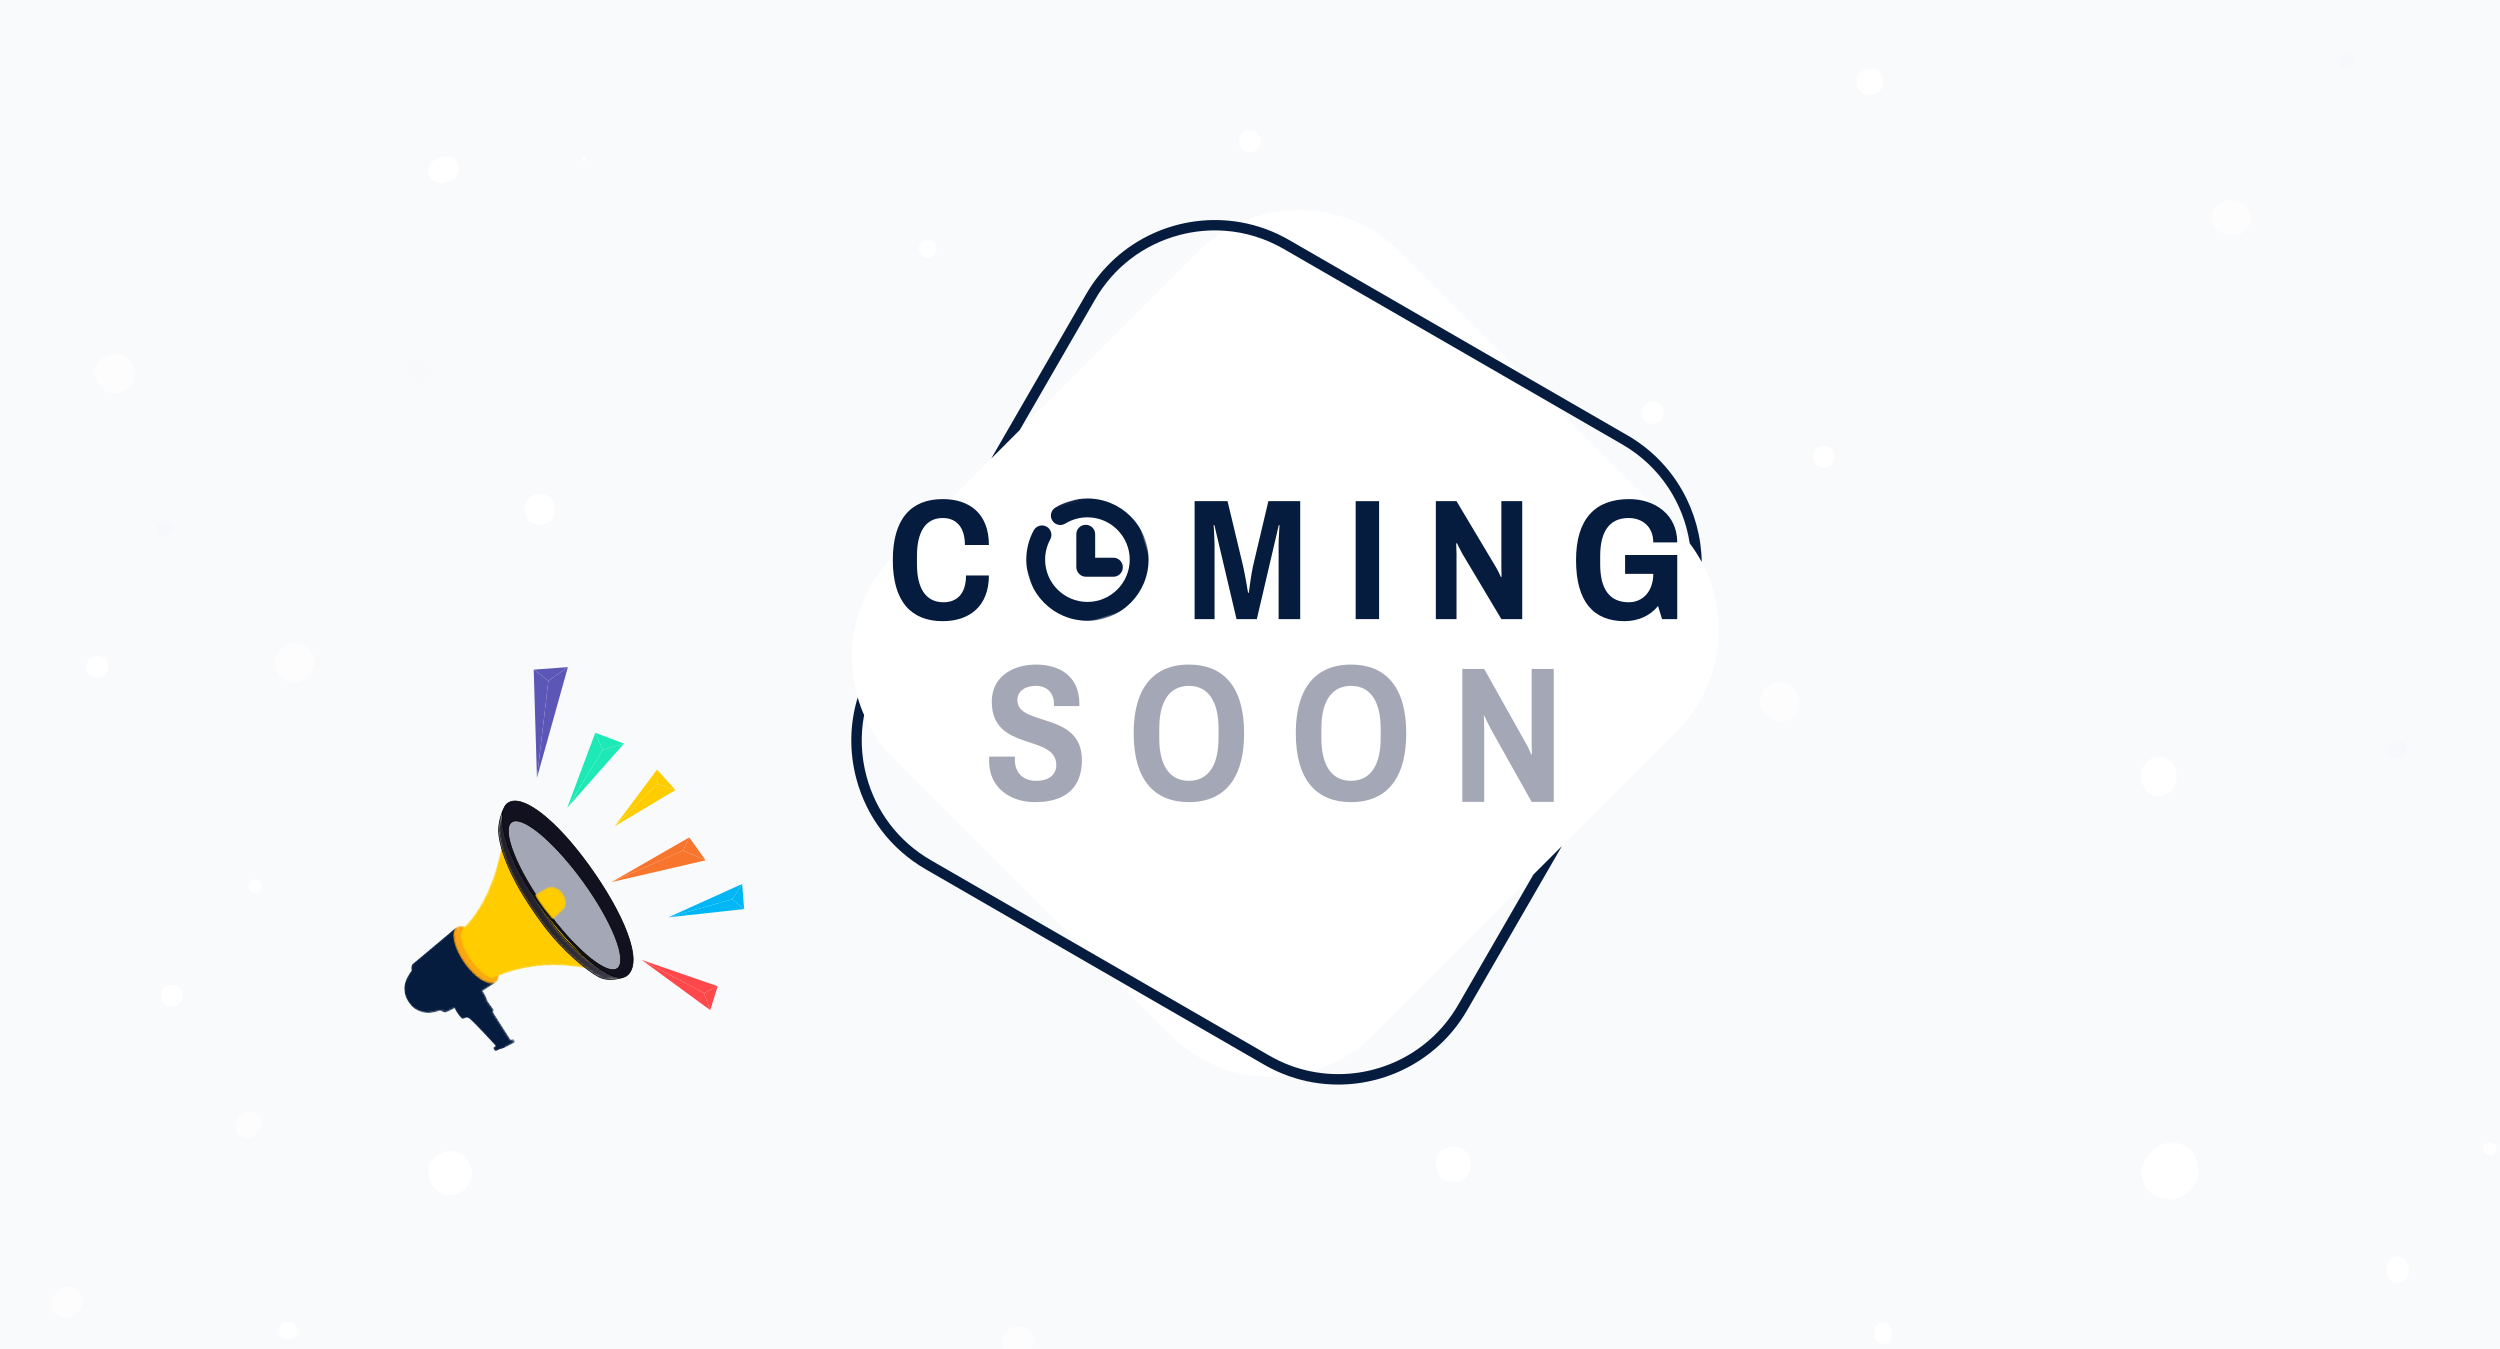 <?xml version="1.0" encoding="UTF-8"?>
<svg width="1112px" height="600px" viewBox="0 0 1112 600" version="1.1" xmlns="http://www.w3.org/2000/svg" xmlns:xlink="http://www.w3.org/1999/xlink">
    <!-- Generator: Sketch 52.6 (67491) - http://www.bohemiancoding.com/sketch -->
    <title>Rainbow Coming soon</title>
    <desc>Created with Sketch.</desc>
    <defs>
        <polygon id="path-1" points="0 0.507 7.507 0.507 7.507 7.136 0 7.136"></polygon>
        <polygon id="path-3" points="0 0.634 9.384 0.634 9.384 8.921 0 8.921"></polygon>
        <polygon id="path-5" points="0 0.507 7.507 0.507 7.507 7.136 0 7.136"></polygon>
        <path d="M3.83,17.512 C11.928,24.627 20.015,16.083 20.015,16.083 C20.015,16.083 16.349,5.01 3.494,0.311 C3.494,0.311 -4.268,10.386 3.83,17.512" id="path-7"></path>
        <path d="M3.83,17.512 C5.028,18.56 6.227,19.269 7.393,19.715 C9.848,18.316 11.953,16.276 13.484,13.331 C14.588,10.948 14.362,8.595 13.408,6.417 C10.97,4.104 7.736,1.86 3.494,0.311 C3.494,0.311 -4.268,10.386 3.83,17.512" id="path-9"></path>
        <polygon id="path-11" points="0 0.117 20.199 0.117 20.199 20.487 0 20.487"></polygon>
        <path d="M1.348,22.441 C-0.475,24.86 8.043,38.572 20.274,39.964 C22.185,40.157 39.054,21.59 39.054,21.59 C39.054,21.59 25.452,18.809 16.222,1.988 C16.222,1.988 3.172,20.022 1.348,22.441" id="path-13"></path>
        <path d="M1.348,22.441 C-0.088,24.352 4.919,33.309 13.119,37.673 C16.733,34.3 20.029,30.554 23.037,26.487 C25.869,22.463 26.49,18.33 25.913,14.248 C22.631,11.372 19.2,7.411 16.222,1.988 C16.222,1.988 3.172,20.022 1.348,22.441" id="path-15"></path>
        <path d="M1.692,1.82 C-0.647,4.539 2.576,11.149 8.891,16.576 C15.206,22.003 22.218,24.203 24.561,21.48 C26.9,18.761 23.676,12.154 17.362,6.728 C12.885,2.88 8.058,0.654 4.791,0.654 C3.453,0.654 2.375,1.031 1.692,1.82" id="path-17"></path>
        <linearGradient x1="11.904%" y1="63.058%" x2="88.093%" y2="36.948%" id="linearGradient-19">
            <stop stop-color="#FFA511" offset="0%"></stop>
            <stop stop-color="#F4AE11" offset="100%"></stop>
        </linearGradient>
        <path d="M1.692,1.82 C-0.647,4.539 2.576,11.149 8.891,16.576 C14.705,21.575 21.115,23.834 23.918,22.032 C11.347,19.152 0.493,6.771 3.552,0.782 C2.781,0.954 2.149,1.29 1.692,1.82" id="path-20"></path>
        <path d="M0.486,50.327 C-0.636,57.472 15.714,69.904 19.562,67.178 C41.535,50.189 66.07,53.412 66.07,53.412 C62.931,46.216 31.782,4.451 8.219,2.967 C11.665,36.098 0.899,48.164 0.486,50.327" id="path-22"></path>
        <path d="M2.16,10.579 C3.351,15.03 9.205,28.102 31.753,46.454 C42.953,55.571 55.626,61.51 61.301,62.844 C66.034,63.962 71.461,60.538 71.461,60.538 C71.461,60.538 52.425,60.823 31.544,41.506 C10.663,22.189 3.209,9.041 1.816,1.462 C1.816,1.462 0.961,6.132 2.16,10.579" id="path-24"></path>
        <linearGradient x1="26.8%" y1="64.807%" x2="66.612%" y2="36.133%" id="linearGradient-26">
            <stop stop-color="#1A1826" offset="0%"></stop>
            <stop stop-color="#4B4954" offset="100%"></stop>
        </linearGradient>
        <path d="M3.113,4.955 C-1.834,10.828 8.993,29.523 28.507,45.968 C38.783,54.625 49.29,61.539 57.625,65.27 C58.659,64.188 59.613,63.034 60.465,61.806 C65.314,54.815 65.142,47.251 62.325,40.037 C57.402,34.391 51.321,28.511 44.722,22.953 C29.684,10.276 16.046,2.96 8.321,2.96 C6.022,2.96 4.246,3.607 3.113,4.955" id="path-27"></path>
        <path d="M0.669,1.977 C2.16,6.965 2.383,12.052 1.63,16.96 C6,22.639 12.326,29.18 19.891,35.553 C29.136,43.34 38.316,49.279 45.35,52.356 C49.461,50.839 53.66,49.98 57.914,50.309 C56.993,43.896 47.218,31.53 33.222,19.737 C20.165,8.734 7.247,1.436 0.311,0.647 C0.435,1.155 0.629,1.615 0.669,1.977" id="path-29"></path>
        <path d="M8.208,3.676 C6.647,4.451 2.781,8.745 2.781,8.745 C5.069,11.745 13.061,17.417 13.061,17.417 C13.061,17.417 16.335,13.006 17.11,11.321 C17.884,9.633 16.631,6.633 14.482,4.871 C13.101,3.738 11.544,3.249 10.196,3.252 C9.446,3.252 8.763,3.402 8.208,3.676" id="path-31"></path>
        <path d="M8.208,3.676 C6.647,4.451 2.781,8.745 2.781,8.745 C4.118,10.503 7.934,13.572 10.437,15.487 C11.716,14.457 14.679,11.233 15.44,9.717 C16.203,8.277 16.81,7.17 15.531,5.916 C15.217,5.54 14.866,5.186 14.482,4.871 C13.101,3.738 11.544,3.252 10.196,3.252 C9.446,3.252 8.763,3.402 8.208,3.676" id="path-33"></path>
        <path d="M2.997,5.284 C-2.141,11.248 9.922,30.547 29.691,47.565 C49.458,64.583 65.014,72.37 71.662,68.153 C75.707,65.588 74.746,60.205 73.474,57.011 C74.494,60.289 75.016,63.443 72.758,65.745 C67.433,71.172 49.191,61.546 30.349,45.321 C11.504,29.103 0.252,11.281 5.211,5.522 C6.826,3.651 9.954,3.282 14.087,4.199 C11.913,3.537 10.009,3.216 8.387,3.216 C5.964,3.216 4.162,3.928 2.997,5.284" id="path-35"></path>
        <path d="M1.407,12.823 C0.738,14.457 5.862,18.827 6.771,18.78 C7.689,18.728 7.886,17.314 9.578,17.87 C11.27,18.429 24.195,26.987 24.195,26.987 C24.195,26.987 23.041,27.773 23.267,28.08 C23.494,28.383 23.888,29.118 24.488,29.067 C25.083,29.019 26.11,27.85 26.11,27.85 C26.11,27.85 27.503,27.7 31.793,23.417 C32.235,23 31.04,22.094 30.846,22.153 C30.656,22.218 29.871,22.73 29.871,22.73 C29.871,22.73 19.982,13.324 19.518,12.914 C19.054,12.509 19.525,11.92 19.284,11.548 C19.039,11.171 15.454,8.555 15.169,7.751 C14.884,6.947 12.377,3.954 10.345,3.384 C10.338,3.38 10.331,3.38 10.323,3.38 C9.531,3.38 1.75,11.975 1.407,12.823" id="path-37"></path>
        <path d="M1.407,9.169 C0.738,10.802 5.862,15.173 6.771,15.125 C7.689,15.074 7.886,13.66 9.578,14.215 C11.27,14.774 24.195,23.333 24.195,23.333 C24.195,23.333 23.041,24.119 23.267,24.426 C23.494,24.729 23.888,25.463 24.488,25.412 C25.083,25.365 26.11,24.195 26.11,24.195 C26.11,24.195 26.68,24.133 28.204,22.971 C28.175,22.609 28.102,22.244 27.967,21.849 C25.843,15.451 18.213,11.372 14.08,5.471 C12.867,3.552 9.651,3.066 8.186,1.312 C5.898,3.351 1.692,8.463 1.407,9.169" id="path-39"></path>
        <polygon id="path-41" points="0 0.059 54.406 0.059 54.406 54.462 0 54.462"></polygon>
    </defs>
    <g id="Rainbow-Coming-soon" stroke="none" stroke-width="1" fill="none" fill-rule="evenodd">
        <rect fill="#F9FAFC" x="0" y="0" width="1112" height="600"></rect>
        <path d="M200.219,512.057 C195.126,512.057 190.247,516.54 190.482,521.802 C190.719,527.082 194.76,531.547 200.219,531.547 C205.312,531.547 210.191,527.065 209.956,521.802 C209.719,516.522 205.678,512.057 200.219,512.057" id="Fill-3" fill="#FFFFFF"></path>
        <path d="M131.03,285.976 C126.291,285.976 122.26,290.007 122.26,294.746 C122.26,299.503 126.274,303.517 131.03,303.517 C135.77,303.517 139.801,299.486 139.801,294.746 C139.801,289.99 135.787,285.976 131.03,285.976" id="Fill-5" fill="#FFFFFF" opacity="0.696"></path>
        <path d="M320.081,564.68 C315.342,564.68 311.311,568.711 311.311,573.45 C311.311,578.207 315.325,582.22 320.081,582.22 C324.821,582.22 328.852,578.19 328.852,573.45 C328.852,568.693 324.838,564.68 320.081,564.68" id="Fill-5" fill="#F9FAFC"></path>
        <path d="M737.848,48.426 C737.471,47.152 736.79,46.047 735.805,45.109 C734.095,43.829 733.721,43.519 731.671,42.817 C730.726,42.493 729.64,42.444 728.675,42.358 C727.562,42.319 726.526,42.538 725.564,43.016 C724.563,43.324 723.696,43.851 722.966,44.595 C722.178,45.287 721.622,46.107 721.296,47.054 C720.79,47.964 720.559,48.946 720.601,49.998 C720.697,50.675 720.793,51.352 720.889,52.029 C721.272,53.322 721.965,54.446 722.966,55.4 C724.315,56.572 726.098,57.533 727.973,57.635 C728.352,57.724 728.736,57.788 729.133,57.805 C730.19,58.029 731.245,57.984 732.301,57.671 C732.932,57.419 733.565,57.166 734.198,56.913 C735.123,56.441 735.866,55.796 736.427,54.977 C736.918,54.509 737.26,53.956 737.447,53.319 C737.945,52.424 738.173,51.458 738.132,50.423 C738.037,49.757 737.943,49.092 737.848,48.426" id="Fill-7" fill="#F9FAFC"></path>
        <path d="M55.792,158.742 C55.707,158.69 55.622,158.635 55.536,158.585 C55.506,158.57 55.476,158.556 55.447,158.54 C54.47,157.899 53.416,157.553 52.284,157.5 C51.531,157.291 50.777,157.291 50.023,157.5 C49.586,157.465 49.174,157.532 48.789,157.698 C48.684,157.737 48.581,157.782 48.477,157.824 C47.814,158.113 47.15,158.402 46.486,158.691 C45.514,159.231 44.735,159.969 44.147,160.905 C43.63,161.441 43.273,162.073 43.075,162.801 C42.553,163.825 42.314,164.93 42.357,166.113 L42.655,168.398 C42.935,169.083 43.215,169.767 43.495,170.452 C44.019,171.453 44.735,172.257 45.643,172.863 C46.448,173.623 47.393,174.136 48.477,174.402 C48.581,174.444 48.684,174.487 48.789,174.528 C50.086,175.04 51.044,174.898 52.284,174.726 C53.051,174.724 53.767,174.524 54.431,174.128 C54.809,173.986 55.177,173.824 55.536,173.64 C55.622,173.591 55.707,173.536 55.792,173.484 C58.305,171.946 59.893,169.136 59.893,166.113 C59.893,163.089 58.305,160.28 55.792,158.742" id="Fill-9" fill="#FFFFFF" opacity="0.696"></path>
        <path d="M555.908,57.945 C549.416,57.945 549.406,67.69 555.908,67.69 C562.398,67.69 562.41,57.945 555.908,57.945" id="Fill-15" fill="#FFFFFF"></path>
        <path d="M116.318,499.137 C116.286,498.432 116.076,497.776 115.688,497.168 C114.975,496.066 113.857,494.98 112.513,494.733 C111.299,494.511 110.442,494.395 109.235,494.708 C108.329,494.943 107.78,495.267 107.094,495.796 C106.393,496.336 106.167,496.474 105.629,497.382 C105.346,497.859 105.267,498.021 104.995,498.819 C104.785,499.435 104.727,500.107 104.719,500.756 C104.702,502.226 105.345,503.551 106.319,504.61 C107.002,505.285 107.806,505.753 108.732,506.011 C109.458,506.239 110.184,506.271 110.911,506.109 C111.638,506.076 112.315,505.86 112.942,505.462 C113.579,505.12 114.09,504.651 114.475,504.058 C114.604,503.918 114.72,503.77 114.826,503.617 C114.837,503.606 114.847,503.598 114.857,503.587 C115.134,503.23 115.411,502.873 115.688,502.515 C116.076,501.907 116.286,501.251 116.318,500.546 C116.445,500.076 116.445,499.607 116.318,499.137" id="Fill-17" fill="#FFFFFF" opacity="0.696"></path>
        <path d="M128.107,588.067 C122.914,588.067 122.905,595.863 128.107,595.863 C133.299,595.863 133.309,588.067 128.107,588.067" id="Fill-19" fill="#FFFFFF"></path>
        <path d="M735.214,178.782 C728.722,178.782 728.712,188.527 735.214,188.527 C741.705,188.527 741.716,178.782 735.214,178.782" id="Fill-21" fill="#FFFFFF"></path>
        <path d="M831.688,30.66 C823.899,30.66 823.885,42.353 831.688,42.353 C839.477,42.353 839.491,30.66 831.688,30.66" id="Fill-23" fill="#FFFFFF"></path>
        <path d="M1000.96,95.201 C1000.584,93.928 999.902,92.822 998.917,91.884 C997.207,90.604 996.833,90.295 994.783,89.592 C993.838,89.269 992.752,89.22 991.787,89.133 C990.674,89.094 989.638,89.313 988.676,89.791 C987.675,90.1 986.808,90.626 986.078,91.371 C985.29,92.063 984.734,92.883 984.408,93.829 C983.902,94.74 983.671,95.721 983.713,96.773 C983.809,97.45 983.905,98.127 984.001,98.804 C984.384,100.098 985.077,101.222 986.078,102.175 C987.427,103.347 989.21,104.309 991.086,104.41 C991.464,104.499 991.848,104.564 992.245,104.581 C993.302,104.805 994.357,104.76 995.413,104.447 C996.044,104.194 996.677,103.942 997.31,103.689 C998.235,103.217 998.978,102.571 999.539,101.753 C1000.03,101.284 1000.372,100.732 1000.559,100.095 C1001.057,99.199 1001.285,98.234 1001.244,97.199 C1001.149,96.533 1001.055,95.867 1000.96,95.201" id="Fill-7" fill="#FFFFFF" opacity="0.696"></path>
        <path d="M798.555,434.098 C793.363,434.098 793.353,443.843 798.555,443.843 C803.748,443.843 803.757,434.098 798.555,434.098" id="Fill-27" fill="#F9FAFC"></path>
        <path d="M412.658,106.67 C407.464,106.67 407.456,114.466 412.658,114.466 C417.851,114.466 417.859,106.67 412.658,106.67" id="Fill-31" fill="#FFFFFF"></path>
        <path d="M113.489,391.221 C109.595,391.221 109.588,397.067 113.489,397.067 C117.384,397.067 117.391,391.221 113.489,391.221" id="Fill-33" fill="#FFFFFF"></path>
        <path d="M79.904,439.291 C79.462,438.861 78.94,438.556 78.336,438.379 C77.755,438.102 77.13,437.976 76.459,437.999 C75.199,438.05 73.892,438.424 73.013,439.291 C72.138,440.155 71.586,441.216 71.586,442.412 L71.586,443.325 C71.586,444.456 72.13,445.645 73.013,446.445 C73.455,446.876 73.977,447.18 74.581,447.358 C75.162,447.634 75.787,447.761 76.459,447.738 C77.719,447.687 79.025,447.312 79.904,446.445 C80.779,445.582 81.331,444.521 81.331,443.325 L81.331,442.412 C81.331,441.28 80.788,440.091 79.904,439.291" id="Fill-39" fill="#FFFFFF"></path>
        <path d="M837.535,588.067 C832.342,588.067 832.333,597.812 837.535,597.812 C842.728,597.812 842.736,588.067 837.535,588.067" id="Fill-41" fill="#FFFFFF"></path>
        <path d="M259.663,69.639 C258.365,69.639 258.362,71.588 259.663,71.588 C260.961,71.588 260.963,69.639 259.663,69.639" id="Fill-49" fill="#FFFFFF"></path>
        <path d="M202.506,71.256 C202.136,70.974 201.765,70.692 201.395,70.411 C200.539,69.921 199.616,69.675 198.625,69.672 C196.215,69.433 193.745,70.521 192.067,72.181 C191.082,73.157 190.474,74.593 190.474,75.97 C190.474,77.285 191.067,78.854 192.067,79.759 C193.104,80.697 194.464,81.393 195.913,81.329 C196.962,81.283 197.922,81.009 198.78,80.492 C200.047,80.577 201.67,79.727 202.506,78.903 C203.457,77.965 204.175,76.427 204.113,75.08 C204.05,73.681 203.583,72.231 202.506,71.256" id="Fill-51" fill="#FFFFFF"></path>
        <path d="M1038.607,210.205 C1037.861,208.775 1036.842,207.627 1035.549,206.762 C1034.402,205.677 1033.056,204.945 1031.511,204.565 C1029.932,204.055 1028.354,203.982 1026.776,204.347 C1025.196,204.421 1023.724,204.906 1022.361,205.803 C1021.44,206.366 1020.621,207.033 1019.894,207.797 C1019.343,208.236 1018.793,208.675 1018.243,209.115 C1017.649,209.91 1017.053,210.706 1016.459,211.501 L1015.308,214.318 C1014.833,215.885 1014.765,217.453 1015.104,219.02 C1015.108,220.084 1015.367,221.077 1015.884,221.996 C1016.154,222.995 1016.644,223.862 1017.351,224.598 C1017.858,225.484 1018.541,226.189 1019.398,226.713 C1020.5,227.756 1021.794,228.459 1023.278,228.824 C1023.49,228.911 1023.696,228.968 1023.918,229.01 C1026.264,229.457 1028.25,229.755 1030.593,228.959 C1031.533,228.55 1032.473,228.14 1033.413,227.73 C1033.484,227.698 1033.552,227.663 1033.619,227.625 C1033.721,227.566 1033.814,227.496 1033.91,227.427 C1034.709,226.79 1035.508,226.152 1036.306,225.514 C1036.354,225.477 1036.401,225.437 1036.446,225.395 C1036.555,225.296 1036.654,225.187 1036.751,225.075 C1038.222,223.543 1039.24,221.739 1039.804,219.659 C1039.946,218.572 1040.087,217.485 1040.229,216.398 C1040.222,214.183 1039.681,212.119 1038.607,210.205" id="Fill-1" fill="#F9FAFC"></path>
        <path d="M646.535,510.108 C636.149,510.108 636.132,525.7 646.535,525.7 C656.921,525.7 656.938,510.108 646.535,510.108" id="Fill-55" fill="#FFFFFF"></path>
        <path d="M800.209,310.615 C799.818,309.218 799.11,308.005 798.087,306.976 C797.74,306.629 797.394,306.283 797.047,305.936 C796.3,305.132 795.415,304.563 794.392,304.231 C793.409,303.715 792.35,303.478 791.213,303.521 C790.078,303.478 789.017,303.715 788.035,304.231 C787.012,304.563 786.127,305.132 785.379,305.936 C784.949,306.493 784.52,307.049 784.09,307.605 C783.344,308.891 782.968,310.279 782.964,311.767 C783.061,312.498 783.16,313.228 783.258,313.959 C783.65,315.356 784.357,316.568 785.379,317.598 L786.42,318.638 C787.168,319.441 788.053,320.01 789.075,320.342 C790.058,320.859 791.118,321.095 792.254,321.052 C793.39,321.095 794.449,320.859 795.433,320.342 C796.456,320.01 797.34,319.441 798.087,318.638 C798.518,318.081 798.948,317.525 799.378,316.969 C800.124,315.682 800.5,314.295 800.504,312.807 C800.405,312.076 800.307,311.345 800.209,310.615" id="Fill-57" fill="#FFFFFF" opacity="0.696"></path>
        <path d="M755.678,445.792 C745.292,445.792 745.275,463.333 755.678,463.333 C766.064,463.333 766.081,445.792 755.678,445.792" id="Fill-59" fill="#F9FAFC"></path>
        <path d="M811.224,198.272 C804.732,198.272 804.722,208.017 811.224,208.017 C817.715,208.017 817.726,198.272 811.224,198.272" id="Fill-61" fill="#FFFFFF"></path>
        <path d="M36.272,577.25 C35.964,576.149 35.406,575.194 34.601,574.383 C34.012,573.749 33.315,573.301 32.509,573.039 C31.735,572.632 30.9,572.446 30.005,572.479 C28.832,572.483 27.739,572.779 26.725,573.367 C25.749,573.944 24.971,574.721 24.393,575.698 C24.169,576.031 23.945,576.365 23.721,576.7 C23.511,577.197 23.3,577.696 23.09,578.193 C22.829,579.025 22.792,579.857 22.979,580.689 C22.98,581.253 23.122,581.78 23.406,582.268 C23.658,583.043 24.089,583.715 24.699,584.281 C25.122,584.607 25.544,584.934 25.966,585.26 C26.465,585.47 26.963,585.68 27.461,585.891 C28.293,586.151 29.125,586.188 29.957,586.002 C30.79,585.965 31.565,585.718 32.284,585.26 C32.617,585.036 32.952,584.812 33.285,584.587 C34.262,584.01 35.039,583.233 35.617,582.256 C36.205,581.243 36.501,580.15 36.505,578.977 C36.427,578.402 36.349,577.826 36.272,577.25" id="Fill-65" fill="#FFFFFF" opacity="0.696"></path>
        <path d="M43.326,291.823 C36.835,291.823 36.825,301.568 43.326,301.568 C49.817,301.568 49.828,291.823 43.326,291.823" id="Fill-37" fill="#FFFFFF"></path>
        <path d="M452.612,590.016 C443.524,590.016 443.509,603.659 452.612,603.659 C461.699,603.659 461.714,590.016 452.612,590.016" id="Fill-72" fill="#FFFFFF" opacity="0.696"></path>
        <g id="Group-78" transform="translate(69.637, 231.404)">
            <mask id="mask-2" fill="white">
                <use xlink:href="#path-1"></use>
            </mask>
            <g id="Clip-77"></g>
            <path d="M7.506,3.322 C7.434,1.728 6.271,0.604 4.698,0.514 C3.267,0.432 1.8,1.063 0.84,2.119 C-0.347,3.424 -0.302,5.412 1.139,6.525 C1.79,7.028 2.506,7.216 3.32,7.106 C4.114,7 4.711,6.634 5.198,6.06 C5.203,6.059 5.206,6.058 5.21,6.056 C5.761,5.948 6.259,5.73 6.683,5.306 C7.17,4.82 7.537,4.021 7.506,3.322 Z" id="Fill-76" fill="#F7F8FC" mask="url(#mask-2)"></path>
        </g>
        <path d="M1107.468,508.159 C1103.574,508.159 1103.567,514.006 1107.468,514.006 C1111.363,514.006 1111.37,508.159 1107.468,508.159" id="Fill-33" fill="#FFFFFF"></path>
        <path d="M1069.985,560.387 C1069.543,559.87 1069.021,559.505 1068.417,559.292 C1067.836,558.96 1067.211,558.808 1066.54,558.836 C1065.28,558.897 1063.973,559.347 1063.094,560.387 C1062.219,561.423 1061.667,562.696 1061.667,564.132 L1061.667,565.228 C1061.667,566.585 1062.211,568.011 1063.094,568.972 C1063.536,569.488 1064.058,569.854 1064.662,570.067 C1065.243,570.399 1065.869,570.551 1066.54,570.524 C1067.8,570.462 1069.107,570.012 1069.985,568.972 C1070.86,567.936 1071.412,566.662 1071.412,565.228 L1071.412,564.132 C1071.412,562.774 1070.869,561.347 1069.985,560.387" id="Fill-39" fill="#FFFFFF"></path>
        <path d="M976.24,514.246 C975.493,512.816 974.474,511.668 973.182,510.803 C972.035,509.718 970.689,508.986 969.144,508.606 C967.565,508.095 965.987,508.022 964.409,508.387 C962.828,508.461 961.357,508.947 959.993,509.843 C959.073,510.407 958.254,511.073 957.527,511.837 C956.976,512.277 956.426,512.716 955.876,513.155 C955.281,513.951 954.686,514.746 954.091,515.542 L952.941,518.359 C952.465,519.926 952.397,521.494 952.737,523.061 C952.74,524.125 953,525.117 953.516,526.037 C953.787,527.035 954.277,527.903 954.984,528.638 C955.491,529.525 956.174,530.23 957.031,530.754 C958.132,531.796 959.426,532.5 960.911,532.865 C961.123,532.952 961.328,533.009 961.551,533.051 C963.897,533.498 965.882,533.796 968.225,533 C969.165,532.59 970.106,532.18 971.046,531.77 C971.117,531.739 971.185,531.703 971.252,531.666 C971.354,531.606 971.447,531.537 971.543,531.468 C972.341,530.831 973.14,530.193 973.939,529.555 C973.987,529.517 974.033,529.478 974.078,529.436 C974.188,529.337 974.287,529.228 974.383,529.115 C975.855,527.584 976.873,525.779 977.437,523.7 C977.578,522.613 977.72,521.526 977.861,520.439 C977.855,518.224 977.314,516.159 976.24,514.246" id="Fill-1" fill="#FFFFFF"></path>
        <path d="M967.441,341.721 C967.126,340.699 966.589,339.815 965.83,339.068 C965.124,338.265 964.288,337.696 963.323,337.364 C962.394,336.849 961.393,336.612 960.321,336.654 C959.63,336.753 958.94,336.851 958.249,336.949 C956.929,337.34 955.784,338.047 954.811,339.068 L953.593,340.736 C952.889,342.022 952.534,343.409 952.529,344.896 L952.529,345.943 C952.489,347.078 952.713,348.136 953.201,349.119 C953.515,350.14 954.052,351.025 954.811,351.771 C955.517,352.575 956.353,353.143 957.319,353.476 C958.248,353.992 959.248,354.228 960.321,354.185 L962.392,353.89 C963.712,353.499 964.857,352.793 965.83,351.771 C966.236,351.215 966.642,350.66 967.048,350.103 C967.753,348.818 968.108,347.431 968.112,345.943 L968.112,344.896 C968.153,343.762 967.929,342.703 967.441,341.721" id="Fill-67" fill="#FFFFFF"></path>
        <g id="Group-78" transform="translate(1061.667, 328.853)">
            <mask id="mask-4" fill="white">
                <use xlink:href="#path-3"></use>
            </mask>
            <g id="Clip-77"></g>
            <path d="M9.382,4.152 C9.292,2.16 7.839,0.755 5.873,0.643 C4.083,0.54 2.25,1.328 1.05,2.649 C-0.434,4.28 -0.377,6.765 1.423,8.156 C2.237,8.785 3.132,9.02 4.15,8.883 C5.142,8.75 5.889,8.293 6.498,7.575 C6.503,7.574 6.508,7.572 6.513,7.571 C7.201,7.436 7.824,7.163 8.354,6.633 C8.962,6.025 9.421,5.026 9.382,4.152 Z" id="Fill-76" fill="#F7F8FC" mask="url(#mask-4)"></path>
        </g>
        <path d="M186.576,159.292 C178.787,159.292 178.774,170.986 186.576,170.986 C194.366,170.986 194.378,159.292 186.576,159.292" id="Fill-79" fill="#F8F9FB"></path>
        <path d="M240.173,219.71 C231.085,219.71 231.07,233.353 240.173,233.353 C249.261,233.353 249.276,219.71 240.173,219.71" id="Fill-81" fill="#FFFFFF"></path>
        <g id="Group-78" transform="translate(1040.229, 22.864)">
            <mask id="mask-6" fill="white">
                <use xlink:href="#path-5"></use>
            </mask>
            <g id="Clip-77"></g>
            <path d="M7.506,3.322 C7.434,1.728 6.271,0.604 4.698,0.514 C3.267,0.432 1.8,1.063 0.84,2.119 C-0.347,3.424 -0.302,5.412 1.139,6.525 C1.79,7.028 2.506,7.216 3.32,7.106 C4.114,7 4.711,6.634 5.198,6.06 C5.203,6.059 5.206,6.058 5.21,6.056 C5.761,5.948 6.259,5.73 6.683,5.306 C7.17,4.82 7.537,4.021 7.506,3.322 Z" id="Fill-76" fill="#F7F8FC" mask="url(#mask-6)"></path>
        </g>
        <g id="Group-4" transform="translate(174.882, 93.027)">
            <g id="Group-118" transform="translate(202.694, 0)">
                <path d="M368.254,232.21 L317.164,283.308 L304.47,295.994 L233.14,367.331 C225.199,375.273 215.695,380.675 205.61,383.547 C199.248,382.269 192.979,379.947 187.05,376.526 L104.551,328.895 L20.033,244.377 C14.282,238.626 9.862,232.055 6.775,225.035 C5.645,222.489 4.7,219.881 3.926,217.233 C-2.389,195.601 2.974,171.282 20.033,154.224 L63.322,110.935 L76.007,98.25 L155.154,19.102 C158.877,15.38 162.94,12.214 167.251,9.614 C176.369,10.279 185.285,13.004 193.435,17.709 L312.852,86.655 L368.254,142.057 C370.351,144.154 372.278,146.368 374.02,148.666 C376.04,151.321 377.813,154.092 379.353,156.964 C392.332,181.104 388.633,211.839 368.254,232.21" id="Fill-86" fill="#FFFFFF"></path>
                <path d="M205.61,383.546 C202.305,384.491 198.939,385.164 195.54,385.558 C176.833,387.757 157.337,381.681 142.987,367.331 L104.551,328.895 L187.05,376.526 C192.979,379.947 199.248,382.269 205.61,383.546" id="Fill-88" fill="#FFFFFF"></path>
                <path d="M312.852,86.655 L193.435,17.709 C185.285,13.004 176.369,10.279 167.251,9.613 C169.573,8.197 171.973,6.951 174.426,5.875 C197.808,-4.473 226.136,-0.061 245.299,19.102 L300.159,73.962 L312.852,86.655 Z" id="Fill-90" fill="#FFFFFF"></path>
                <path d="M270.957,354.042 C257.444,377.447 230.749,388.6 205.61,383.546 C199.248,382.269 192.979,379.947 187.05,376.526 L104.551,328.895 L36.464,289.585 C22.254,281.381 12.092,268.138 7.843,252.287 C5.42,243.247 5.095,233.975 6.775,225.035 C5.645,222.489 4.7,219.88 3.926,217.233 C0.358,228.921 0.118,241.398 3.361,253.486 C7.928,270.537 18.856,284.786 34.143,293.61 L117.245,341.589 L184.728,380.551 C188.242,382.578 191.856,384.243 195.54,385.558 C202.761,388.144 210.238,389.39 217.653,389.39 C240.501,389.39 262.761,377.54 274.981,356.364 L317.164,283.308 L304.47,295.994 L270.957,354.042 Z M346.342,100.626 L300.159,73.962 L195.757,13.684 C188.961,9.76 181.74,7.183 174.426,5.875 C147.794,1.108 119.791,13.12 105.503,37.872 L63.322,110.935 L76.007,98.249 L109.528,40.193 C117.724,25.983 130.975,15.821 146.826,11.572 C153.582,9.76 160.471,9.118 167.251,9.614 C176.369,10.279 185.285,13.003 193.435,17.709 L312.852,86.655 L344.02,104.65 C360.816,114.349 371.311,130.834 374.02,148.667 C376.04,151.321 377.813,154.092 379.353,156.964 C379.012,134.464 367.201,112.677 346.342,100.626 Z" id="Fill-92" fill="#061C3F"></path>
                <path d="M62.284,149.392 L51.619,149.392 C51.619,141.286 47.631,137.385 41.769,137.385 C34.035,137.385 30.291,143.733 30.291,154.21 L30.291,158.034 C30.291,168.511 34.117,174.859 42.095,174.859 C48.119,174.859 52.107,171.035 52.107,162.929 L62.284,162.929 C62.284,176.695 53.573,183.272 41.769,183.272 C27.768,183.272 19.545,174.63 19.545,156.122 C19.545,137.614 27.768,128.972 41.769,128.972 C53.41,128.972 62.284,135.167 62.284,149.392" id="Fill-94" fill="#061C3F"></path>
                <path d="M191.154,182.354 L191.154,148.933 C191.154,146.562 191.561,140.521 191.561,140.521 L191.234,140.521 L181.466,182.354 L172.431,182.354 L162.58,140.521 L162.254,140.521 C162.254,140.521 162.662,146.868 162.662,148.933 L162.662,182.354 L153.789,182.354 L153.789,129.89 L168.441,129.89 L175.36,158.799 C176.175,162.24 177.558,170.653 177.558,170.653 L177.885,170.653 C177.885,170.653 179.024,161.858 179.757,158.799 L186.595,129.89 L200.759,129.89 L200.759,182.354 L191.154,182.354 Z" id="Fill-98" fill="#061C3F"></path>
                <polygon id="Fill-100" fill="#061C3F" points="225.429 182.354 235.849 182.354 235.849 129.89 225.429 129.89"></polygon>
                <path d="M290.23,182.354 L272.971,153.445 C272.32,152.374 270.448,148.55 270.448,148.55 L270.121,148.78 C270.121,148.78 270.285,151.763 270.285,153.139 L270.285,182.354 L261.086,182.354 L261.086,129.89 L270.285,129.89 L287.543,158.799 C288.439,160.099 290.066,163.693 290.066,163.693 L290.311,163.464 C290.311,163.464 290.23,159.946 290.23,159.104 L290.23,129.89 L299.51,129.89 L299.51,182.354 L290.23,182.354 Z" id="Fill-102" fill="#061C3F"></path>
                <path d="M368.463,148.245 L357.799,148.245 C357.799,141.132 352.833,137.385 346.809,137.385 C338.098,137.385 334.191,143.733 334.191,154.21 L334.191,158.034 C334.191,168.741 338.18,174.859 346.891,174.859 C353.24,174.859 357.799,169.888 357.799,162.24 L345.263,162.24 L345.263,153.827 L368.463,153.827 L368.463,182.354 L361.707,182.354 L359.915,176.541 C356.334,180.978 350.88,183.272 345.018,183.272 C331.342,183.272 323.446,174.783 323.446,156.122 C323.446,137.614 332.074,128.972 347.134,128.972 C358.368,128.972 368.463,135.702 368.463,148.245" id="Fill-103" fill="#061C3F"></path>
                <path d="M74.95,218.345 C74.95,215.392 76.901,213.072 80.521,212.317 C81.338,212.146 82.239,212.054 83.223,212.054 C88.221,212.054 91.237,215.243 91.237,220.241 L91.237,221.017 L102.526,221.017 L102.526,219.983 C102.526,207.831 93.823,202.574 83.308,202.574 C78.806,202.574 74.515,203.573 71.09,205.607 C66.581,208.283 63.574,212.754 63.574,219.121 C63.574,241.613 92.27,233.254 92.27,247.301 C92.27,247.659 92.239,248.018 92.186,248.374 C91.734,251.444 89.254,254.281 83.308,254.281 C77.277,254.281 73.829,250.49 73.829,244.888 C73.829,244.457 73.915,243.682 73.915,243.509 L68.231,243.509 L62.453,243.509 C62.453,243.94 62.367,244.716 62.367,245.405 C62.367,257.556 71.933,263.761 82.792,263.761 C91.209,263.761 97.914,261.273 101.28,255.316 C102.807,252.613 103.647,249.197 103.647,244.974 C103.647,223.258 74.95,230.324 74.95,218.345" id="Fill-114" fill="#A4A7B5"></path>
                <path d="M210.171,231.013 C210.171,221.849 212.821,215.491 218.116,213.104 C219.643,212.415 221.389,212.054 223.356,212.054 C232.147,212.054 236.542,219.207 236.542,231.013 L236.542,235.322 C236.542,240.353 235.741,244.536 234.144,247.684 C231.995,251.922 228.4,254.281 223.356,254.281 C214.566,254.281 210.171,247.128 210.171,235.322 L210.171,231.013 Z M223.356,202.574 C217.964,202.574 213.32,203.797 209.562,206.292 C202.691,210.855 198.796,219.685 198.796,233.168 C198.796,254.022 208.103,263.76 223.356,263.76 C231.834,263.76 238.471,260.748 242.697,254.495 C246.076,249.497 247.917,242.432 247.917,233.168 C247.917,212.312 238.61,202.574 223.356,202.574 Z" id="Fill-115" fill="#A4A7B5"></path>
                <path d="M313.533,204.523 L309.255,204.523 L303.708,204.523 L303.708,226.731 L303.708,237.444 C303.708,238.391 303.795,242.355 303.795,242.355 L303.537,242.614 C303.537,242.614 301.813,238.564 300.866,237.099 L282.595,204.523 L278.404,204.523 L272.857,204.523 L272.857,263.641 L282.595,263.641 L282.595,258.094 L282.595,230.721 C282.595,229.171 282.424,224.92 282.424,224.92 L282.767,225.551 C282.767,225.551 284.75,229.86 285.439,231.066 L288.142,235.884 L303.708,263.641 L313.533,263.641 L313.533,258.094 L313.533,204.523 Z" id="Fill-116" fill="#A4A7B5"></path>
                <path d="M138.059,231.013 C138.059,221.85 140.708,215.492 146.003,213.104 C147.53,212.415 149.276,212.054 151.244,212.054 C160.035,212.054 164.429,219.207 164.429,231.013 L164.429,235.322 C164.429,240.353 163.628,244.537 162.031,247.684 C159.882,251.922 156.288,254.281 151.244,254.281 C142.453,254.281 138.059,247.128 138.059,235.322 L138.059,231.013 Z M151.244,202.574 C145.852,202.574 141.207,203.797 137.45,206.292 C130.578,210.855 126.684,219.685 126.684,233.168 C126.684,254.022 135.99,263.76 151.244,263.76 C159.721,263.76 166.358,260.748 170.585,254.495 C173.964,249.497 175.804,242.432 175.804,233.168 C175.804,212.312 166.497,202.574 151.244,202.574 Z" id="Fill-117" fill="#A4A7B5"></path>
            </g>
            <g id="Group-1123" transform="translate(88.587, 296.794) rotate(14) translate(-88.587, -296.794) translate(19.155, 209.09)">
                <g id="Group-3" transform="translate(0, 144.316)">
                    <mask id="mask-8" fill="white">
                        <use xlink:href="#path-7"></use>
                    </mask>
                    <g id="Clip-2"></g>
                    <path d="M3.83,17.512 C11.928,24.627 20.015,16.083 20.015,16.083 C20.015,16.083 16.349,5.01 3.494,0.311 C3.494,0.311 -4.268,10.386 3.83,17.512" id="Fill-1" fill="#061C3F" mask="url(#mask-8)"></path>
                </g>
                <g id="Group-6" transform="translate(0, 144.316)">
                    <mask id="mask-10" fill="white">
                        <use xlink:href="#path-9"></use>
                    </mask>
                    <g id="Clip-5"></g>
                    <path d="M3.83,17.512 C5.028,18.56 6.227,19.269 7.393,19.715 C9.848,18.316 11.953,16.276 13.484,13.331 C14.588,10.948 14.362,8.595 13.408,6.417 C10.97,4.104 7.736,1.86 3.494,0.311 C3.494,0.311 -4.268,10.386 3.83,17.512" id="Fill-4" fill="#061C3F" mask="url(#mask-10)"></path>
                </g>
                <g id="Group-9" transform="translate(0, 144.316)">
                    <mask id="mask-12" fill="white">
                        <use xlink:href="#path-11"></use>
                    </mask>
                    <g id="Clip-8"></g>
                </g>
                <g id="Group-12" transform="translate(0, 122.39)">
                    <mask id="mask-14" fill="white">
                        <use xlink:href="#path-13"></use>
                    </mask>
                    <g id="Clip-11"></g>
                    <path d="M1.348,22.441 C-0.475,24.86 8.043,38.572 20.274,39.964 C22.185,40.157 39.054,21.59 39.054,21.59 C39.054,21.59 25.452,18.809 16.222,1.988 C16.222,1.988 3.172,20.022 1.348,22.441" id="Fill-10" fill="#061C3F" mask="url(#mask-14)"></path>
                </g>
                <g id="Group-15" transform="translate(0, 122.39)">
                    <mask id="mask-16" fill="white">
                        <use xlink:href="#path-15"></use>
                    </mask>
                    <g id="Clip-14"></g>
                    <path d="M1.348,22.441 C-0.088,24.352 4.919,33.309 13.119,37.673 C16.733,34.3 20.029,30.554 23.037,26.487 C25.869,22.463 26.49,18.33 25.913,14.248 C22.631,11.372 19.2,7.411 16.222,1.988 C16.222,1.988 3.172,20.022 1.348,22.441" id="Fill-13" fill="#061C3F" mask="url(#mask-16)"></path>
                </g>
                <g id="Group-20" transform="translate(14.617, 122.39)">
                    <mask id="mask-18" fill="white">
                        <use xlink:href="#path-17"></use>
                    </mask>
                    <g id="Clip-19"></g>
                    <path d="M1.692,1.82 C-0.647,4.539 2.576,11.149 8.891,16.576 C15.206,22.003 22.218,24.203 24.561,21.48 C26.9,18.761 23.676,12.154 17.362,6.728 C12.885,2.88 8.058,0.654 4.791,0.654 C3.453,0.654 2.375,1.031 1.692,1.82" id="Fill-18" fill="url(#linearGradient-19)" mask="url(#mask-18)"></path>
                </g>
                <g id="Group-23" transform="translate(14.617, 122.39)">
                    <mask id="mask-21" fill="white">
                        <use xlink:href="#path-20"></use>
                    </mask>
                    <g id="Clip-22"></g>
                    <path d="M1.692,1.82 C-0.647,4.539 2.576,11.149 8.891,16.576 C14.705,21.575 21.115,23.834 23.918,22.032 C11.347,19.152 0.493,6.771 3.552,0.782 C2.781,0.954 2.149,1.29 1.692,1.82" id="Fill-21" mask="url(#mask-21)"></path>
                </g>
                <g id="Group-28" transform="translate(18.272, 74.884)">
                    <mask id="mask-23" fill="white">
                        <use xlink:href="#path-22"></use>
                    </mask>
                    <g id="Clip-27"></g>
                    <path d="M0.486,50.327 C-0.636,57.472 15.714,69.904 19.562,67.178 C41.535,50.189 66.07,53.412 66.07,53.412 C62.931,46.216 31.782,4.451 8.219,2.967 C11.665,36.098 0.899,48.164 0.486,50.327" id="Fill-26" fill="#FFCC00" mask="url(#mask-23)"></path>
                </g>
                <g id="Group-36" transform="translate(21.926, 67.575)">
                    <mask id="mask-25" fill="white">
                        <use xlink:href="#path-24"></use>
                    </mask>
                    <g id="Clip-35"></g>
                    <path d="M2.16,10.579 C3.351,15.03 9.205,28.102 31.753,46.454 C42.953,55.571 55.626,61.51 61.301,62.844 C66.034,63.962 71.461,60.538 71.461,60.538 C71.461,60.538 52.425,60.823 31.544,41.506 C10.663,22.189 3.209,9.041 1.816,1.462 C1.816,1.462 0.961,6.132 2.16,10.579" id="Fill-34" fill="url(#linearGradient-26)" mask="url(#mask-25)"></path>
                </g>
                <g id="Group-41" transform="translate(21.926, 60.266)">
                    <path d="M1.849,9.722 C1.67,11.301 1.458,14.652 2.317,17.849 C3.263,21.372 8.193,34.378 31.855,53.636 C43.088,62.779 55.86,68.707 61.338,69.997 C65.131,70.888 69.443,68.783 70.879,67.99 C67.507,67.837 50.094,66.2 31.431,48.933 C9.147,28.323 3.282,15.792 1.849,9.722 Z M72.042,67.669 L71.552,67.979 C71.497,68.016 66.008,71.433 61.265,70.315 C55.754,69.021 42.92,63.064 31.65,53.892 C7.912,34.568 2.953,21.485 2.003,17.933 C0.808,13.501 1.648,8.786 1.655,8.739 L1.816,7.858 L1.977,8.739 C3.011,14.367 8.241,27.033 31.654,48.695 C52.242,67.742 71.27,67.68 71.461,67.68 L72.042,67.669 Z" id="Fill-37" fill="#000000"></path>
                    <path d="M44.725,22.951 C64.243,39.399 79.259,58.65 73.108,66.529 C68.383,72.581 48.025,62.414 28.511,45.966 C8.993,29.522 -1.835,10.83 3.113,4.953 C8.061,-0.915 25.207,6.503 44.725,22.951" id="Fill-39" fill="#12111F"></path>
                </g>
                <g id="Group-44" transform="translate(21.926, 60.266)">
                    <mask id="mask-28" fill="white">
                        <use xlink:href="#path-27"></use>
                    </mask>
                    <g id="Clip-43"></g>
                    <path d="M3.113,4.955 C-1.834,10.828 8.993,29.523 28.507,45.968 C38.783,54.625 49.29,61.539 57.625,65.27 C58.659,64.188 59.613,63.034 60.465,61.806 C65.314,54.815 65.142,47.251 62.325,40.037 C57.402,34.391 51.321,28.511 44.722,22.953 C29.684,10.276 16.046,2.96 8.321,2.96 C6.022,2.96 4.246,3.607 3.113,4.955" id="Fill-42" mask="url(#mask-28)"></path>
                </g>
                <g id="Group-49" transform="translate(21.926, 60.266)">
                    <path d="M4.337,4.101 C3.92,4.368 3.551,4.69 3.237,5.062 C0.88,7.858 2.17,13.818 6.774,21.408 C11.601,29.364 19.36,38.039 28.616,45.841 C47.524,61.774 66.179,71.005 72.011,67.303 C72.388,67.062 72.713,66.769 72.98,66.43 C75.801,62.812 74.222,56.457 68.408,48.045 C63.16,40.447 54.712,31.582 44.618,23.075 C26.588,7.88 10.399,0.257 4.337,4.101 M72.183,67.581 C68.375,69.996 60.632,67.029 54.807,64.113 C46.829,60.119 37.456,53.72 28.404,46.093 C19.122,38.269 11.342,29.565 6.496,21.58 C1.811,13.862 0.532,7.763 2.984,4.85 C3.321,4.456 3.715,4.109 4.161,3.827 C10.348,-0.094 26.69,7.536 44.83,22.826 C54.945,31.348 63.413,40.239 68.678,47.862 C74.58,56.406 76.155,62.892 73.235,66.627 C72.947,67 72.592,67.321 72.183,67.581" id="Fill-45" fill="#000000"></path>
                    <path d="M44.183,30.699 C61.146,44.991 71.908,60.12 68.228,64.487 C64.548,68.854 47.815,60.807 30.855,46.515 C13.892,32.222 3.13,17.094 6.806,12.727 C10.49,8.36 27.223,16.407 44.183,30.699" id="Fill-47" fill="#A4A7B5"></path>
                </g>
                <g id="Group-52" transform="translate(32.889, 71.229)">
                    <mask id="mask-30" fill="white">
                        <use xlink:href="#path-29"></use>
                    </mask>
                    <g id="Clip-51"></g>
                    <path d="M0.669,1.977 C2.16,6.965 2.383,12.052 1.63,16.96 C6,22.639 12.326,29.18 19.891,35.553 C29.136,43.34 38.316,49.279 45.35,52.356 C49.461,50.839 53.66,49.98 57.914,50.309 C56.993,43.896 47.218,31.53 33.222,19.737 C20.165,8.734 7.247,1.436 0.311,0.647 C0.435,1.155 0.629,1.615 0.669,1.977" id="Fill-50" fill="#A4A7B5" mask="url(#mask-30)"></path>
                </g>
                <path d="M29.471,72.568 C29.237,72.718 29.029,72.897 28.86,73.098 C27.158,75.119 28.722,79.844 33.151,86.067 C37.686,92.44 44.695,99.749 52.884,106.656 C68.715,119.998 84.761,128.132 89.42,125.176 C89.654,125.026 89.859,124.851 90.03,124.646 C91.733,122.625 90.169,117.897 85.737,111.673 C81.205,105.304 74.196,97.995 66.003,91.088 C50.176,77.75 34.126,69.612 29.471,72.568 M89.596,125.454 C84.743,128.527 68.872,120.557 52.676,106.904 C44.461,99.983 37.434,92.652 32.884,86.261 C28.294,79.811 26.778,75.064 28.608,72.886 C28.802,72.656 29.032,72.459 29.295,72.294 C34.145,69.213 50.015,77.191 66.215,90.84 C74.426,97.761 81.457,105.092 86.007,111.483 C90.597,117.933 92.113,122.684 90.279,124.858 C90.085,125.085 89.855,125.289 89.596,125.454" id="Fill-53" fill="#000000"></path>
                <g id="Group-57" transform="translate(43.852, 93.155)">
                    <mask id="mask-32" fill="white">
                        <use xlink:href="#path-31"></use>
                    </mask>
                    <g id="Clip-56"></g>
                    <path d="M8.208,3.676 C6.647,4.451 2.781,8.745 2.781,8.745 C5.069,11.745 13.061,17.417 13.061,17.417 C13.061,17.417 16.335,13.006 17.11,11.321 C17.884,9.633 16.631,6.633 14.482,4.871 C13.101,3.738 11.544,3.249 10.196,3.252 C9.446,3.252 8.763,3.402 8.208,3.676" id="Fill-55" fill="#FFCC00" mask="url(#mask-32)"></path>
                </g>
                <g id="Group-60" transform="translate(43.852, 93.155)">
                    <mask id="mask-34" fill="white">
                        <use xlink:href="#path-33"></use>
                    </mask>
                    <g id="Clip-59"></g>
                    <path d="M8.208,3.676 C6.647,4.451 2.781,8.745 2.781,8.745 C4.118,10.503 7.934,13.572 10.437,15.487 C11.716,14.457 14.679,11.233 15.44,9.717 C16.203,8.277 16.81,7.17 15.531,5.916 C15.217,5.54 14.866,5.186 14.482,4.871 C13.101,3.738 11.544,3.252 10.196,3.252 C9.446,3.252 8.763,3.402 8.208,3.676" id="Fill-58" mask="url(#mask-34)"></path>
                </g>
                <g id="Group-77" transform="translate(21.926, 60.266)">
                    <mask id="mask-36" fill="white">
                        <use xlink:href="#path-35"></use>
                    </mask>
                    <g id="Clip-76"></g>
                    <path d="M2.997,5.284 C-2.141,11.248 9.922,30.547 29.691,47.565 C49.458,64.583 65.014,72.37 71.662,68.153 C75.707,65.588 74.746,60.205 73.474,57.011 C74.494,60.289 75.016,63.443 72.758,65.745 C67.433,71.172 49.191,61.546 30.349,45.321 C11.504,29.103 0.252,11.281 5.211,5.522 C6.826,3.651 9.954,3.282 14.087,4.199 C11.913,3.537 10.009,3.216 8.387,3.216 C5.964,3.216 4.162,3.928 2.997,5.284" id="Fill-75" mask="url(#mask-36)"></path>
                </g>
                <g id="Group-87" transform="translate(21.926, 144.316)">
                    <mask id="mask-38" fill="white">
                        <use xlink:href="#path-37"></use>
                    </mask>
                    <g id="Clip-86"></g>
                    <path d="M1.407,12.823 C0.738,14.457 5.862,18.827 6.771,18.78 C7.689,18.728 7.886,17.314 9.578,17.87 C11.27,18.429 24.195,26.987 24.195,26.987 C24.195,26.987 23.041,27.773 23.267,28.08 C23.494,28.383 23.888,29.118 24.488,29.067 C25.083,29.019 26.11,27.85 26.11,27.85 C26.11,27.85 27.503,27.7 31.793,23.417 C32.235,23 31.04,22.094 30.846,22.153 C30.656,22.218 29.871,22.73 29.871,22.73 C29.871,22.73 19.982,13.324 19.518,12.914 C19.054,12.509 19.525,11.92 19.284,11.548 C19.039,11.171 15.454,8.555 15.169,7.751 C14.884,6.947 12.377,3.954 10.345,3.384 C10.338,3.38 10.331,3.38 10.323,3.38 C9.531,3.38 1.75,11.975 1.407,12.823" id="Fill-85" fill="#061C3F" mask="url(#mask-38)"></path>
                </g>
                <g id="Group-90" transform="translate(21.926, 147.97)">
                    <mask id="mask-40" fill="white">
                        <use xlink:href="#path-39"></use>
                    </mask>
                    <g id="Clip-89"></g>
                    <path d="M1.407,9.169 C0.738,10.802 5.862,15.173 6.771,15.125 C7.689,15.074 7.886,13.66 9.578,14.215 C11.27,14.774 24.195,23.333 24.195,23.333 C24.195,23.333 23.041,24.119 23.267,24.426 C23.494,24.729 23.888,25.463 24.488,25.412 C25.083,25.365 26.11,24.195 26.11,24.195 C26.11,24.195 26.68,24.133 28.204,22.971 C28.175,22.609 28.102,22.244 27.967,21.849 C25.843,15.451 18.213,11.372 14.08,5.471 C12.867,3.552 9.651,3.066 8.186,1.312 C5.898,3.351 1.692,8.463 1.407,9.169" id="Fill-88" fill="#061C3F" mask="url(#mask-40)"></path>
                </g>
                <polygon id="Fill-876" fill="#FE4849" points="130.186 126.056 99.691 118.448 135.35 121.616"></polygon>
                <polygon id="Fill-877" fill="#FE4849" points="134.724 132.733 99.69 118.448 130.185 126.056"></polygon>
                <polygon id="Fill-878" fill="#FE4849" points="134.724 132.733 130.185 126.056 135.349 121.616"></polygon>
                <polygon id="Fill-879" fill="#01B6F5" points="132.276 82.536 106.615 97.197 138.459 85.474"></polygon>
                <polygon id="Fill-880" fill="#01B6F5" points="134.906 74.852 106.614 97.195 132.275 82.537"></polygon>
                <polygon id="Fill-881" fill="#01B6F5" points="134.906 74.852 132.275 82.537 138.462 85.472"></polygon>
                <polygon id="Fill-882" fill="#F8752D" points="105.78 66.78 78.289 88.114 116.593 68.571"></polygon>
                <polygon id="Fill-883" fill="#F8752D" points="107.067 60.435 78.289 88.113 105.78 66.779"></polygon>
                <polygon id="Fill-884" fill="#F8752D" points="107.067 60.435 105.78 66.779 116.593 68.573"></polygon>
                <polygon id="Fill-1114" fill="#5C56B6" points="29.413 7.987 34.923 51.123 36.37 0.003"></polygon>
                <polygon id="Fill-1115" fill="#5C56B6" points="21.882 4.774 34.924 51.126 29.414 7.986"></polygon>
                <polygon id="Fill-1116" fill="#5C56B6" points="21.881 4.774 29.413 7.986 36.37 0.001"></polygon>
                <polygon id="Fill-1117" fill="#1DE9B6" points="60.288 32.035 51.207 60.827 55.249 25.384"></polygon>
                <polygon id="Fill-1118" fill="#1DE9B6" points="68.805 26.987 51.209 60.826 60.287 32.034"></polygon>
                <polygon id="Fill-1119" fill="#1DE9B6" points="68.805 26.987 60.287 32.034 55.251 25.383"></polygon>
                <polygon id="Fill-1120" fill="#FFCC00" points="87.435 40.689 73.709 63.635 95.994 41.5"></polygon>
                <polygon id="Fill-1121" fill="#FFCC00" points="85.874 34.633 73.709 63.638 87.434 40.688"></polygon>
                <polygon id="Fill-1122" fill="#FFCC00" points="85.874 34.633 87.434 40.688 95.996 41.5"></polygon>
            </g>
            <g id="Group-6" transform="translate(308.877, 155.85) rotate(-17) translate(-308.877, -155.85) translate(281.591, 128.564)">
                <g id="Group-3" transform="translate(0, 0.05)">
                    <mask id="mask-42" fill="white">
                        <use xlink:href="#path-41"></use>
                    </mask>
                    <g id="Clip-2"></g>
                    <path d="M54.259,24.449 C53.895,20.952 52.869,17.598 51.21,14.482 C49.552,11.365 47.343,8.641 44.645,6.385 C41.85,4.048 38.654,2.32 35.144,1.248 C30.318,-0.225 25.197,-0.332 20.337,0.941 C18.098,1.527 16.758,3.817 17.344,6.056 C17.93,8.295 20.22,9.634 22.459,9.048 C25.816,8.169 29.357,8.244 32.697,9.264 C42.619,12.293 48.228,22.83 45.198,32.753 C42.169,42.675 31.632,48.283 21.709,45.254 C11.787,42.225 6.179,31.688 9.208,21.765 C10.128,18.75 11.797,16.001 14.033,13.815 C15.688,12.197 15.719,9.544 14.101,7.89 C12.483,6.235 9.83,6.204 8.175,7.822 C6.579,9.382 5.18,11.137 4.016,13.037 C2.818,14.993 1.868,17.106 1.192,19.318 C0.121,22.828 -0.231,26.445 0.147,30.068 C0.511,33.566 1.537,36.92 3.196,40.036 C4.854,43.153 7.063,45.877 9.761,48.133 C12.556,50.47 15.753,52.198 19.262,53.27 C22.772,54.341 26.389,54.693 30.013,54.315 C33.51,53.951 36.864,52.925 39.981,51.266 C43.097,49.608 45.821,47.399 48.077,44.701 C50.414,41.906 52.142,38.709 53.214,35.2 C54.285,31.69 54.637,28.073 54.259,24.449" id="Fill-1" fill="#061C3F" mask="url(#mask-42)"></path>
                </g>
                <path d="M31.013,12.274 C28.799,11.598 26.454,12.844 25.778,15.057 L21.501,29.068 C21.16,30.183 21.323,31.36 21.836,32.311 C22.338,33.268 23.222,34.061 24.337,34.401 L36.04,37.974 C38.253,38.649 40.608,37.362 41.283,35.148 C41.959,32.935 40.725,30.552 38.512,29.876 L30.747,27.506 L33.8,17.506 C34.476,15.293 33.226,12.95 31.013,12.274" id="Fill-4" fill="#061C3F"></path>
            </g>
        </g>
    </g>
</svg>
